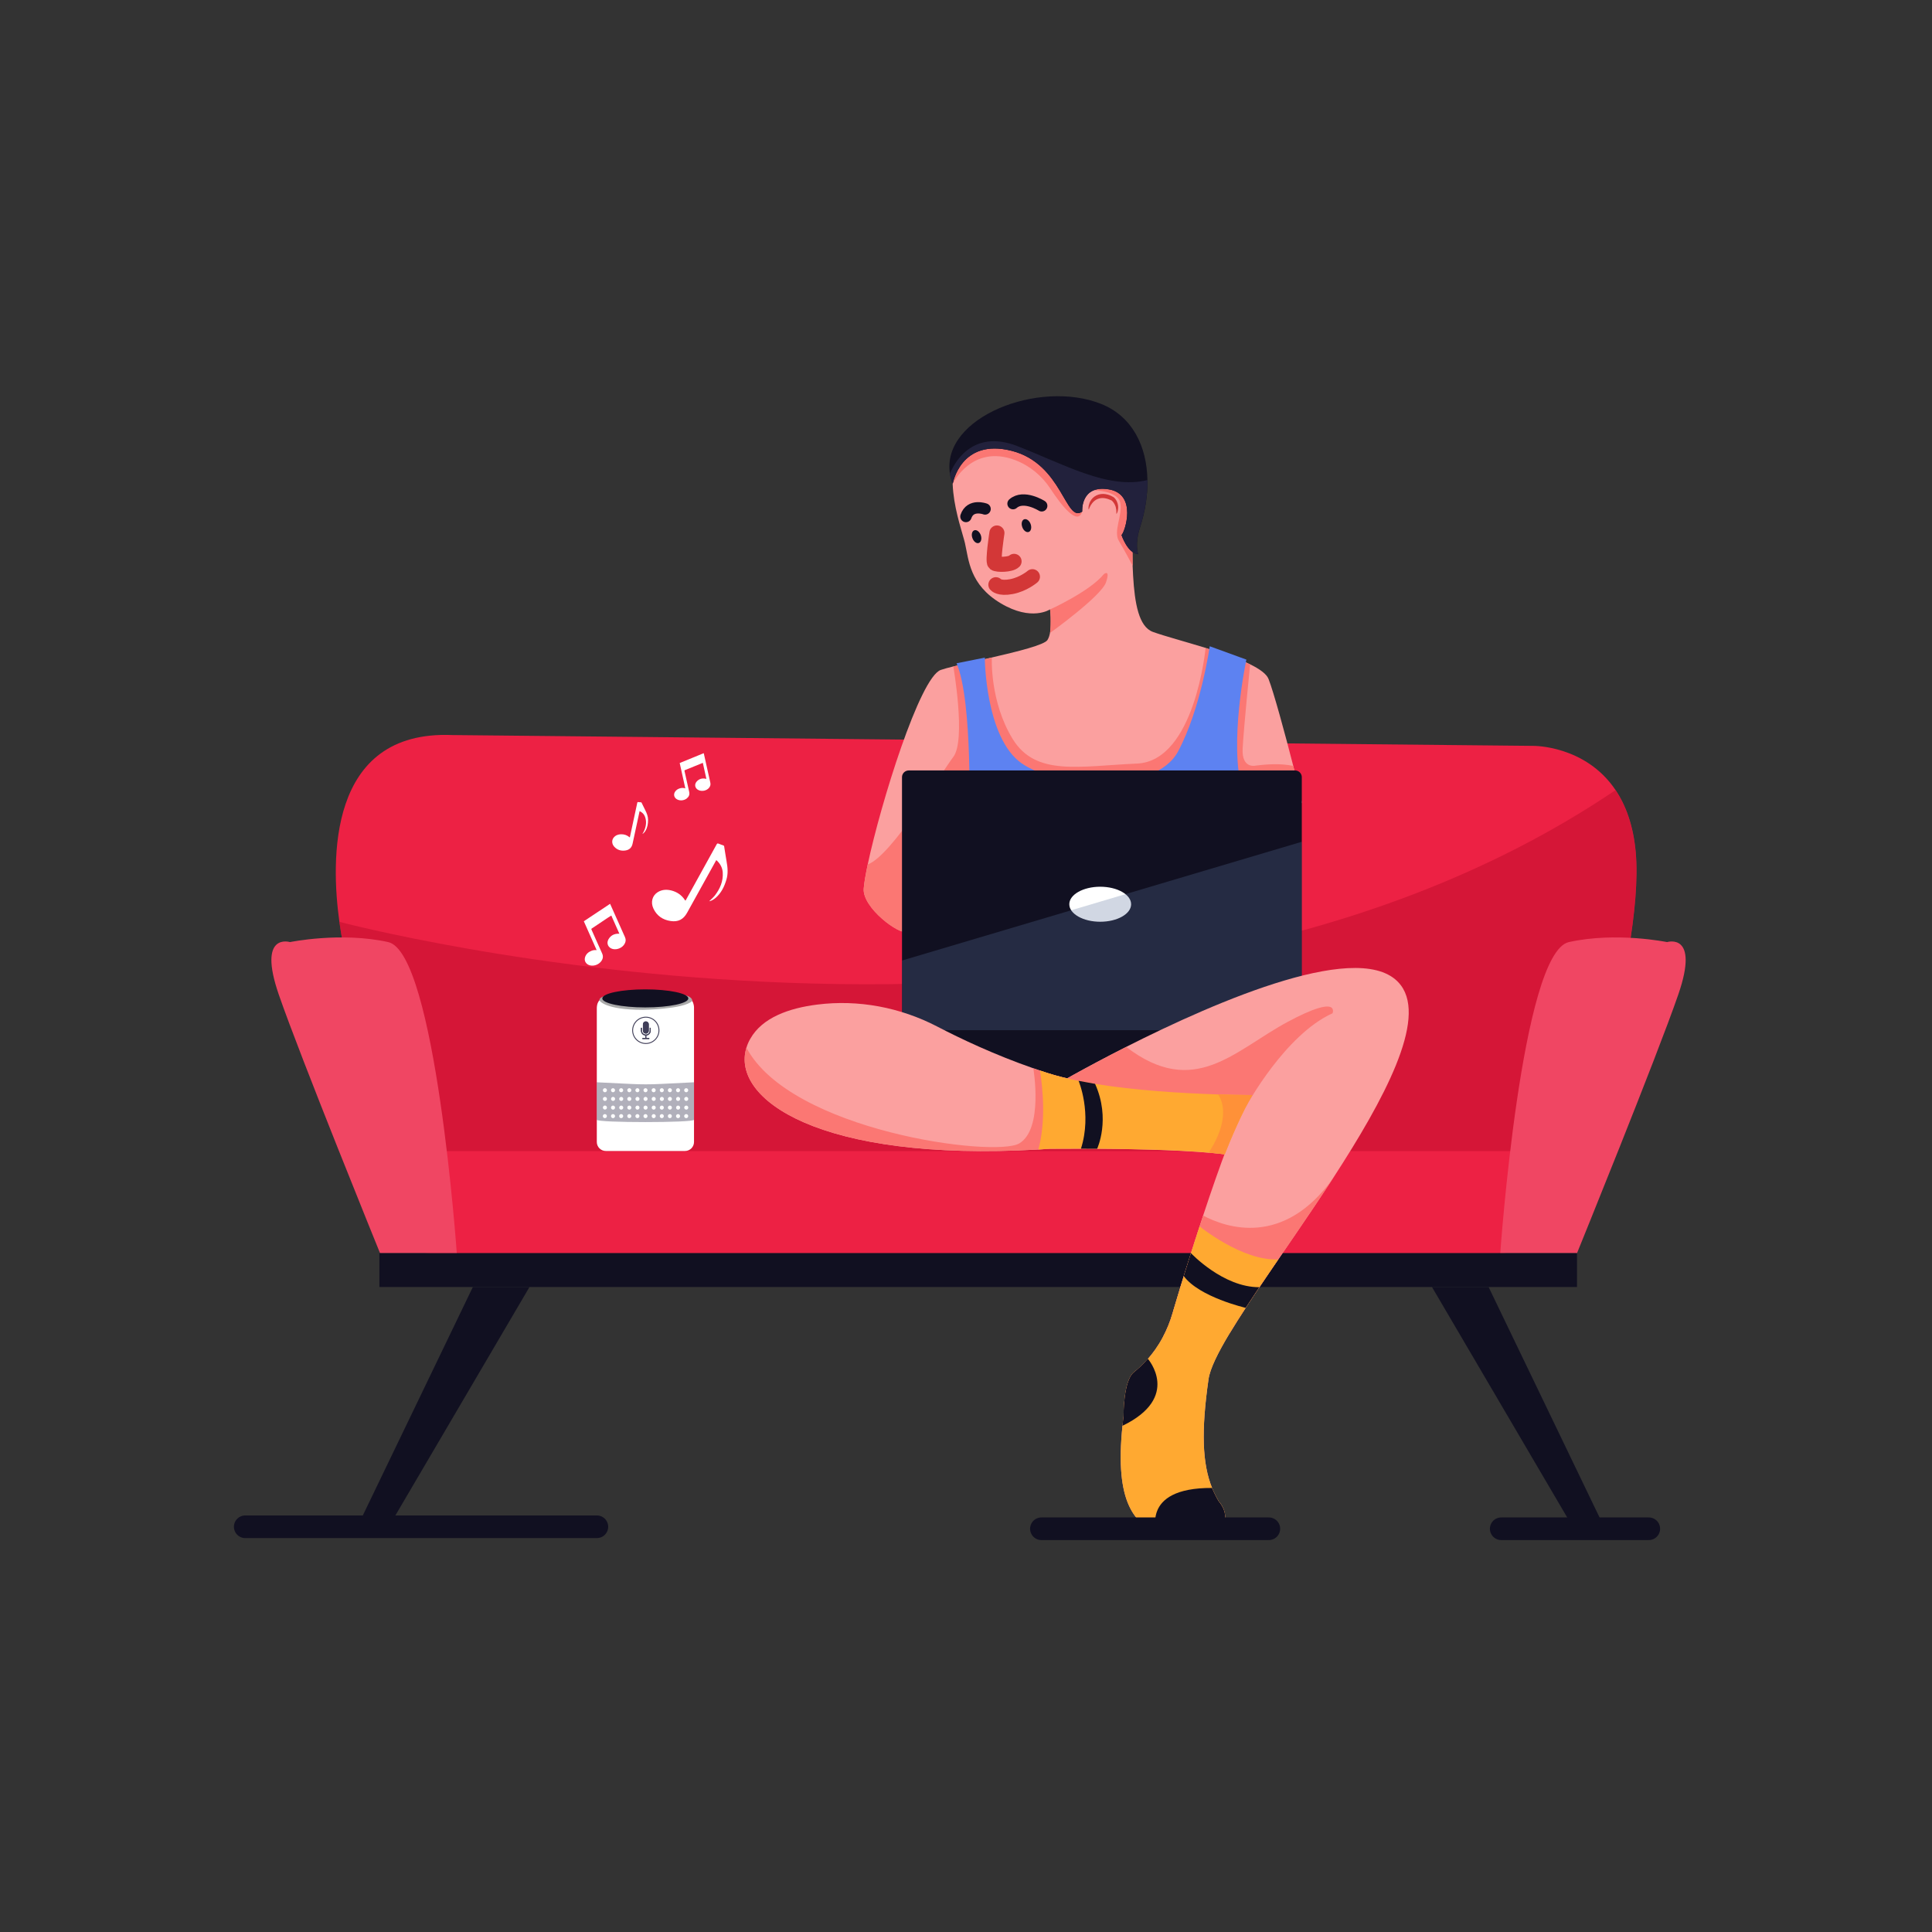 <svg width="32" height="32" viewBox="0 0 32 32" fill="none" xmlns="http://www.w3.org/2000/svg">
<rect x="0" y="0" width="32" height="32" fill="#333333" stroke="none"/>
<path d="M25.894 19.814H6.363L5.708 15.745C5.708 15.745 5.661 15.556 5.621 15.266H5.621C5.483 14.272 5.412 12.086 7.494 12.175L25.397 12.354C25.397 12.354 26.259 12.342 26.759 13.086C26.926 13.335 27.053 13.669 27.093 14.117C27.251 15.903 25.894 19.814 25.894 19.814Z" fill="#ED2144"/>
<path opacity="0.63" d="M25.893 19.816H6.362L5.707 15.747C5.707 15.747 5.661 15.558 5.62 15.268C5.62 15.268 18.467 18.69 26.758 13.087C26.925 13.337 27.052 13.671 27.092 14.119C27.25 15.905 25.893 19.816 25.893 19.816Z" fill="#C81030"/>
<path d="M21.562 13.289C21.588 13.475 15.154 15.374 15.027 15.433C14.899 15.493 14.281 15.033 14.306 14.717C14.313 14.623 14.337 14.485 14.373 14.314C14.586 13.308 15.237 11.214 15.583 11.096C15.633 11.079 15.704 11.059 15.79 11.038L15.791 11.038C15.959 10.996 16.184 10.946 16.41 10.894L16.428 10.89C16.862 10.79 17.297 10.681 17.349 10.601C17.442 10.457 17.392 10.093 17.392 10.093C17.392 10.093 17.089 10.3 16.573 9.991C16.057 9.682 16.046 9.272 15.982 8.993C15.917 8.714 15.49 7.618 16.111 7.253C16.111 7.253 16.798 6.948 17.425 7.448C18.053 7.948 18.553 7.49 18.689 8.203C18.824 8.915 18.629 10.296 19.095 10.466C19.288 10.536 19.627 10.626 19.968 10.731L19.969 10.732C20.238 10.814 20.507 10.905 20.706 11.003C20.864 11.081 20.978 11.162 21.011 11.246C21.093 11.452 21.285 12.155 21.42 12.684C21.496 12.98 21.553 13.222 21.562 13.289Z" fill="#FBA09F"/>
<path d="M24.81 20.758H7.177C6.566 20.758 6.07 20.262 6.07 19.65V19.066H25.917V19.65C25.917 20.262 25.422 20.758 24.81 20.758Z" fill="#ED2144"/>
<path d="M18.117 8.121C18.117 8.121 18.514 8.124 18.555 8.328C18.597 8.531 18.435 8.799 18.533 8.961C18.631 9.123 18.761 9.372 18.761 9.372V8.855C18.761 8.855 18.74 8.132 18.62 8.022C18.499 7.913 18.117 8.121 18.117 8.121Z" fill="#FB7773"/>
<path d="M15.779 8.016C15.779 8.016 16.09 7.348 16.812 7.62C17.053 7.711 17.257 7.879 17.398 8.094C17.565 8.349 17.847 8.723 17.924 8.474C17.924 8.474 17.086 7.029 16.662 7.164C16.238 7.298 15.717 7.559 15.779 8.016Z" fill="#FB7773"/>
<path d="M15.541 16.491C15.541 16.491 15.032 16.593 15.439 17.328C15.846 18.062 17.93 18.82 18.736 18.605C19.542 18.39 20.842 17.147 20.333 16.751C19.825 16.356 15.541 16.491 15.541 16.491Z" fill="#111021"/>
<path d="M18.884 8.73C18.79 9.021 18.852 9.179 18.852 9.179C18.677 9.168 18.576 8.862 18.576 8.862C18.632 8.811 18.841 8.184 18.366 8.105C17.892 8.026 17.925 8.472 17.925 8.472C17.647 8.676 17.604 7.681 16.756 7.467C15.908 7.252 15.78 8.015 15.78 8.015C15.758 7.957 15.743 7.901 15.734 7.845C15.587 6.912 17.212 6.277 18.243 6.692C18.756 6.899 18.995 7.39 19.005 7.951C19.01 8.203 18.968 8.469 18.884 8.73Z" fill="#111021"/>
<path d="M21.562 13.291C21.588 13.478 15.154 15.377 15.027 15.436C14.899 15.495 14.281 15.036 14.306 14.719C14.313 14.626 14.337 14.487 14.373 14.317C14.762 14.181 15.577 12.817 15.79 12.537C16.003 12.257 15.79 11.04 15.79 11.04L15.791 11.04L16.41 10.897L16.428 10.892C16.428 10.892 16.391 11.618 16.773 12.24C17.155 12.862 17.875 12.689 18.833 12.647C19.791 12.605 19.968 10.734 19.968 10.734L19.969 10.734L20.706 11.006C20.706 11.006 20.599 12.062 20.582 12.401C20.565 12.74 20.799 12.681 20.799 12.681C20.996 12.656 21.217 12.643 21.42 12.686C21.496 12.983 21.553 13.224 21.562 13.291Z" fill="#FB7773"/>
<path d="M17.393 10.094C17.393 10.094 18.049 9.797 18.283 9.51C18.283 9.51 18.395 9.416 18.319 9.645C18.242 9.874 17.393 10.483 17.393 10.483C17.393 10.483 17.412 10.262 17.393 10.094Z" fill="#FB7773"/>
<path d="M16.313 10.892C16.308 10.893 16.321 12.22 16.919 12.641C17.517 13.062 19.133 13.155 19.512 12.447C19.891 11.74 20.037 10.704 20.037 10.704L20.644 10.925C20.644 10.925 20.345 12.321 20.581 13.104C20.817 13.887 16.052 13.592 16.052 13.592C16.052 13.592 16.116 11.62 15.844 10.986L16.313 10.892Z" fill="#5D82F1"/>
<path d="M21.562 12.872V16.953C21.562 17.014 21.512 17.064 21.451 17.064H15.051C14.99 17.064 14.94 17.014 14.94 16.953V12.872C14.94 12.811 14.99 12.761 15.051 12.761H21.451C21.512 12.761 21.562 12.811 21.562 12.872Z" fill="#111021"/>
<path d="M18.223 15.267C18.506 15.267 18.735 15.137 18.735 14.977C18.735 14.817 18.506 14.687 18.223 14.687C17.941 14.687 17.711 14.817 17.711 14.977C17.711 15.137 17.941 15.267 18.223 15.267Z" fill="white"/>
<g opacity="0.28">
<path d="M21.563 13.942V16.952C21.563 17.013 21.513 17.063 21.452 17.063H15.052C14.991 17.063 14.941 17.013 14.941 16.952V15.909L21.563 13.942Z" fill="#587199"/>
</g>
<path d="M7.566 20.757C7.566 20.757 7.215 15.778 6.43 15.604C5.645 15.43 4.803 15.604 4.803 15.604C4.803 15.604 4.26 15.435 4.616 16.469C4.972 17.503 6.295 20.757 6.295 20.757L7.566 20.757Z" fill="#F04663"/>
<path d="M24.849 20.757C24.849 20.757 25.199 15.778 25.985 15.604C26.77 15.43 27.612 15.604 27.612 15.604C27.612 15.604 28.155 15.435 27.799 16.469C27.443 17.503 26.12 20.757 26.12 20.757L24.849 20.757Z" fill="#F04663"/>
<path d="M26.12 20.756H6.284V21.317H26.12V20.756Z" fill="#111021"/>
<path d="M7.832 21.317L5.921 25.284H6.441L8.77 21.317H7.832Z" fill="#111021"/>
<path d="M24.656 21.317L26.566 25.284H26.046L23.718 21.317H24.656Z" fill="#111021"/>
<path d="M20.742 18.139C20.563 18.447 20.39 18.859 20.286 19.12C20.271 19.118 20.256 19.116 20.24 19.114C20.234 19.113 20.228 19.113 20.222 19.112C20.203 19.11 20.185 19.108 20.166 19.106C20.14 19.103 20.113 19.1 20.086 19.098C20.083 19.098 20.08 19.097 20.076 19.097C19.481 19.042 18.579 19.028 17.987 19.026C17.634 19.025 17.392 19.028 17.392 19.028C17.327 19.032 17.263 19.036 17.2 19.04C13.559 19.248 12.104 18.2 12.363 17.354C12.378 17.303 12.399 17.254 12.427 17.206C12.626 16.852 13.073 16.697 13.536 16.639C14.218 16.553 14.911 16.685 15.522 17.002C15.914 17.206 16.477 17.472 17.115 17.694C17.152 17.707 17.189 17.72 17.226 17.732C17.263 17.745 17.301 17.757 17.338 17.769C17.496 17.82 17.672 17.864 17.859 17.902C18.58 18.048 19.476 18.106 20.173 18.128C20.177 18.128 20.181 18.128 20.184 18.128C20.2 18.128 20.216 18.129 20.231 18.129H20.232C20.245 18.13 20.259 18.13 20.271 18.13C20.29 18.131 20.309 18.131 20.327 18.132C20.34 18.132 20.352 18.132 20.364 18.133C20.394 18.133 20.424 18.134 20.453 18.135C20.461 18.135 20.469 18.135 20.477 18.135C20.504 18.136 20.53 18.136 20.556 18.137C20.578 18.137 20.6 18.137 20.621 18.137C20.633 18.138 20.644 18.138 20.655 18.138C20.67 18.138 20.685 18.138 20.699 18.138C20.705 18.138 20.712 18.138 20.718 18.139C20.726 18.139 20.734 18.139 20.742 18.139Z" fill="#FBA09F"/>
<path d="M17.987 19.026C17.634 19.024 17.392 19.027 17.392 19.027C17.327 19.032 17.263 19.036 17.2 19.039C13.559 19.248 12.104 18.199 12.363 17.353C13.095 18.735 16.474 19.176 16.881 18.939C17.288 18.701 17.115 17.694 17.115 17.694C17.152 17.706 17.189 17.719 17.226 17.732C17.263 17.744 17.301 17.756 17.338 17.769C17.496 17.82 17.672 17.863 17.859 17.901C17.944 18.025 18.015 18.17 18.065 18.312C18.152 18.563 18.121 18.799 17.987 19.026Z" fill="#FB7773"/>
<path d="M22.083 19.509C22.083 19.509 22.083 19.509 22.083 19.509C22.064 19.538 22.044 19.568 22.025 19.597C21.988 19.654 21.951 19.711 21.913 19.767C21.875 19.825 21.837 19.882 21.799 19.939C21.78 19.968 21.761 19.996 21.741 20.025C21.55 20.309 21.357 20.59 21.173 20.858C21.154 20.887 21.134 20.915 21.115 20.943C21.099 20.967 21.082 20.992 21.065 21.016C21.035 21.061 21.004 21.106 20.974 21.15C20.95 21.186 20.926 21.221 20.903 21.255C20.888 21.277 20.873 21.299 20.859 21.32C20.843 21.344 20.827 21.368 20.811 21.391C20.749 21.484 20.689 21.574 20.632 21.662C20.536 21.809 20.447 21.949 20.369 22.079C20.172 22.406 20.042 22.67 20.017 22.843C19.894 23.703 19.913 24.239 20.075 24.643C20.107 24.722 20.144 24.796 20.186 24.866C20.186 24.866 20.362 25.052 20.26 25.245C20.163 25.427 19.503 25.57 19.167 25.412C19.15 25.404 19.134 25.396 19.118 25.386C18.802 25.188 18.429 24.894 18.61 23.459C18.61 23.459 18.604 22.871 18.779 22.73C18.905 22.629 19.101 22.446 19.259 22.15C19.322 22.032 19.38 21.896 19.424 21.741C19.426 21.735 19.427 21.73 19.429 21.724C19.43 21.722 19.43 21.719 19.431 21.716C19.451 21.65 19.477 21.56 19.51 21.453C19.513 21.441 19.517 21.429 19.521 21.417C19.527 21.395 19.534 21.373 19.541 21.35C19.545 21.337 19.549 21.323 19.553 21.309C19.57 21.254 19.588 21.196 19.607 21.136V21.135C19.61 21.124 19.614 21.113 19.617 21.102C19.62 21.094 19.622 21.085 19.625 21.077C19.631 21.058 19.637 21.038 19.643 21.018C19.646 21.009 19.649 21 19.652 20.991C19.655 20.981 19.658 20.972 19.661 20.962C19.67 20.934 19.679 20.906 19.688 20.877C19.7 20.837 19.713 20.797 19.726 20.756C19.732 20.737 19.738 20.718 19.744 20.698C19.751 20.678 19.757 20.658 19.764 20.638C19.768 20.625 19.772 20.612 19.776 20.599C19.784 20.574 19.792 20.549 19.8 20.523C19.805 20.51 19.809 20.496 19.814 20.483C19.819 20.464 19.825 20.446 19.831 20.427C19.836 20.414 19.84 20.401 19.844 20.388C19.848 20.377 19.851 20.367 19.855 20.356C19.859 20.341 19.864 20.326 19.869 20.312C19.888 20.252 19.908 20.192 19.928 20.132C20.198 19.315 20.5 18.479 20.648 18.311C20.648 18.311 17.895 18.265 17.44 17.994C17.44 17.994 17.942 17.7 18.654 17.339C20.161 16.576 22.605 15.515 23.204 16.321C23.631 16.895 22.933 18.199 22.083 19.509Z" fill="#FBA09F"/>
<path d="M22.071 16.783C21.283 17.139 20.648 18.312 20.648 18.312C20.648 18.312 17.895 18.267 17.44 17.995C17.44 17.995 17.942 17.701 18.654 17.341C19.781 18.203 20.444 17.402 21.325 16.927C22.207 16.453 22.071 16.783 22.071 16.783Z" fill="#FB7773"/>
<path d="M20.741 18.138V18.138C20.562 18.447 20.388 18.858 20.285 19.119C20.205 19.108 20.116 19.099 20.019 19.091C19.485 19.045 18.734 19.03 18.171 19.026C18.076 19.026 17.985 19.025 17.903 19.025C17.596 19.025 17.391 19.027 17.391 19.027C17.326 19.031 17.262 19.035 17.199 19.039C17.325 18.571 17.273 18.034 17.225 17.731C17.262 17.744 17.3 17.756 17.337 17.768C17.497 17.82 17.674 17.864 17.864 17.902C17.953 17.92 18.044 17.936 18.137 17.952C18.801 18.061 19.562 18.107 20.172 18.127C20.383 18.133 20.576 18.136 20.741 18.138Z" fill="#FFA931"/>
<path d="M17.865 17.902C17.865 17.902 18.091 18.436 17.904 19.026L18.172 19.027C18.172 19.027 18.401 18.537 18.138 17.952L17.865 17.902Z" fill="#111021"/>
<path d="M20.742 18.138C20.563 18.446 20.389 18.858 20.286 19.119C20.271 19.117 20.256 19.115 20.24 19.113C20.234 19.112 20.228 19.112 20.222 19.111C20.203 19.109 20.184 19.107 20.165 19.105C20.14 19.102 20.113 19.099 20.086 19.097C20.083 19.096 20.079 19.096 20.076 19.096C20.058 19.094 20.039 19.092 20.02 19.091C20.445 18.435 20.173 18.127 20.173 18.127C20.177 18.127 20.18 18.127 20.184 18.127C20.2 18.127 20.215 18.128 20.231 18.128H20.232C20.245 18.129 20.258 18.129 20.271 18.129C20.29 18.13 20.309 18.13 20.327 18.131C20.34 18.131 20.352 18.131 20.364 18.132C20.394 18.132 20.423 18.133 20.452 18.134C20.461 18.134 20.469 18.134 20.477 18.134C20.504 18.135 20.53 18.135 20.556 18.135C20.578 18.136 20.6 18.136 20.621 18.136C20.633 18.137 20.644 18.137 20.655 18.137C20.67 18.137 20.684 18.137 20.699 18.137C20.705 18.137 20.712 18.137 20.718 18.137C20.726 18.137 20.734 18.138 20.742 18.138" fill="#FF9138"/>
<path d="M22.083 19.511C22.064 19.54 22.044 19.57 22.025 19.599C21.988 19.656 21.951 19.713 21.913 19.769C21.875 19.827 21.837 19.884 21.799 19.941C21.78 19.97 21.761 19.998 21.741 20.027C21.55 20.311 21.357 20.592 21.173 20.861C21.154 20.889 21.134 20.917 21.115 20.945C21.098 20.97 21.082 20.994 21.065 21.018C21.034 21.063 21.004 21.108 20.974 21.153C20.95 21.188 20.926 21.223 20.903 21.258C20.888 21.279 20.873 21.301 20.859 21.323C20.843 21.346 20.827 21.37 20.811 21.393C20.749 21.486 20.689 21.576 20.632 21.664C20.536 21.811 20.447 21.951 20.369 22.081C19.93 22.212 19.513 22.258 19.259 22.152C19.322 22.034 19.379 21.899 19.424 21.743C19.426 21.738 19.427 21.732 19.429 21.727C19.43 21.724 19.43 21.721 19.431 21.718C19.451 21.652 19.477 21.562 19.51 21.455C19.513 21.443 19.517 21.431 19.52 21.419C19.527 21.397 19.534 21.375 19.541 21.352C19.545 21.339 19.549 21.325 19.553 21.311C19.57 21.257 19.588 21.198 19.607 21.138V21.137C19.61 21.127 19.614 21.115 19.617 21.104C19.62 21.096 19.622 21.087 19.625 21.079C19.631 21.06 19.637 21.04 19.643 21.02C19.646 21.011 19.649 21.002 19.652 20.993C19.655 20.983 19.658 20.974 19.661 20.965C19.67 20.936 19.679 20.908 19.688 20.879C19.7 20.839 19.713 20.799 19.726 20.759C19.732 20.739 19.738 20.72 19.744 20.701C19.751 20.68 19.757 20.66 19.764 20.64C19.768 20.627 19.772 20.614 19.776 20.601C19.784 20.576 19.792 20.551 19.8 20.526C19.805 20.512 19.809 20.498 19.813 20.485C19.819 20.466 19.825 20.448 19.831 20.43C19.835 20.416 19.84 20.403 19.844 20.39C19.848 20.379 19.851 20.369 19.855 20.358C19.859 20.343 19.864 20.329 19.869 20.314C19.888 20.254 19.908 20.194 19.928 20.134C20.308 20.335 21.259 20.665 22.083 19.511Z" fill="#FB7773"/>
<path d="M21.173 20.859C21.154 20.888 21.134 20.916 21.115 20.944C21.099 20.968 21.082 20.992 21.066 21.017C21.035 21.062 21.004 21.107 20.974 21.151C20.95 21.186 20.926 21.221 20.903 21.256C20.888 21.278 20.873 21.3 20.859 21.321C20.843 21.345 20.827 21.369 20.811 21.392C20.749 21.485 20.689 21.575 20.632 21.663C20.536 21.81 20.447 21.95 20.369 22.08C20.172 22.406 20.042 22.671 20.017 22.844C19.894 23.704 19.913 24.24 20.075 24.644C20.107 24.723 20.144 24.797 20.187 24.867C20.187 24.867 20.362 25.053 20.26 25.245C20.163 25.428 19.503 25.57 19.167 25.413C19.15 25.405 19.134 25.396 19.118 25.387C18.814 25.196 18.457 24.917 18.592 23.616C18.597 23.566 18.603 23.513 18.61 23.46C18.61 23.46 18.604 22.872 18.779 22.73C18.844 22.679 18.926 22.606 19.013 22.507C19.096 22.413 19.182 22.295 19.259 22.15C19.322 22.033 19.38 21.897 19.424 21.742C19.426 21.736 19.427 21.731 19.429 21.725C19.43 21.723 19.43 21.72 19.431 21.717C19.451 21.651 19.477 21.561 19.51 21.453C19.513 21.442 19.517 21.43 19.521 21.418C19.527 21.396 19.534 21.373 19.541 21.351C19.545 21.337 19.549 21.324 19.553 21.31C19.57 21.255 19.588 21.197 19.607 21.136V21.136C19.61 21.125 19.614 21.114 19.617 21.102C19.62 21.094 19.622 21.086 19.625 21.078C19.631 21.059 19.637 21.039 19.643 21.019C19.646 21.01 19.649 21.001 19.652 20.991C19.655 20.982 19.658 20.973 19.661 20.963C19.67 20.935 19.679 20.906 19.688 20.877C19.7 20.838 19.713 20.798 19.726 20.757C19.732 20.738 19.738 20.719 19.744 20.699C19.751 20.679 19.757 20.659 19.764 20.638C19.768 20.625 19.772 20.613 19.776 20.599C19.784 20.575 19.792 20.549 19.8 20.524C19.805 20.511 19.809 20.497 19.814 20.483C19.819 20.465 19.825 20.447 19.831 20.428C19.836 20.415 19.84 20.402 19.844 20.389C19.848 20.378 19.851 20.367 19.855 20.357C19.859 20.342 19.864 20.327 19.869 20.312C19.869 20.312 20.58 20.892 21.173 20.859Z" fill="#FFA931"/>
<path d="M20.859 21.32C20.843 21.344 20.827 21.368 20.811 21.391C20.749 21.484 20.689 21.574 20.632 21.662C20.632 21.662 19.864 21.485 19.607 21.136V21.135C19.61 21.124 19.614 21.113 19.617 21.102C19.62 21.094 19.622 21.085 19.625 21.077C19.631 21.058 19.637 21.038 19.643 21.018C19.646 21.009 19.649 21 19.652 20.991C19.655 20.981 19.658 20.972 19.661 20.962C19.67 20.934 19.679 20.906 19.688 20.877C19.7 20.837 19.713 20.797 19.726 20.756C19.726 20.756 20.259 21.324 20.859 21.32Z" fill="#111021"/>
<path d="M20.26 25.246C20.163 25.429 19.503 25.571 19.167 25.414C19.167 25.414 18.86 24.639 20.075 24.645C20.107 24.723 20.144 24.797 20.186 24.867C20.186 24.867 20.362 25.054 20.26 25.246Z" fill="#111021"/>
<path d="M18.591 23.616C18.596 23.565 18.602 23.513 18.609 23.459C18.609 23.459 18.604 22.871 18.779 22.73C18.843 22.678 18.926 22.605 19.012 22.506C19.012 22.506 19.571 23.142 18.591 23.616Z" fill="#111021"/>
<path d="M18.883 8.73C18.789 9.021 18.852 9.179 18.852 9.179C18.677 9.168 18.576 8.863 18.576 8.863C18.632 8.812 18.841 8.185 18.366 8.106C17.892 8.026 17.925 8.473 17.925 8.473C17.647 8.676 17.603 7.682 16.756 7.467C15.908 7.252 15.78 8.015 15.78 8.015C15.758 7.958 15.743 7.901 15.734 7.846C15.788 7.71 16.08 7.09 16.849 7.388C17.611 7.683 18.358 8.115 19.005 7.951C19.009 8.203 18.968 8.469 18.883 8.73Z" fill="#22213C"/>
<path d="M11.495 16.683V18.915C11.495 18.997 11.428 19.064 11.346 19.064H10.034C9.952 19.064 9.885 18.997 9.885 18.915V16.705C9.885 16.633 9.906 16.592 9.928 16.569C9.952 16.545 9.976 16.541 9.976 16.541C9.976 16.541 9.976 16.541 9.976 16.541C9.996 16.54 11.31 16.531 11.402 16.541C11.402 16.541 11.402 16.541 11.402 16.541C11.431 16.544 11.451 16.56 11.465 16.58C11.494 16.622 11.495 16.683 11.495 16.683Z" fill="white"/>
<path d="M10.762 17.023V17.024C10.762 17.039 10.762 17.055 10.762 17.071C10.762 17.074 10.761 17.078 10.761 17.082C10.758 17.1 10.749 17.114 10.734 17.125C10.72 17.134 10.704 17.138 10.687 17.135C10.674 17.133 10.662 17.127 10.652 17.118C10.639 17.105 10.632 17.089 10.632 17.07C10.633 17.055 10.632 17.04 10.632 17.024V17.023H10.616V17.024C10.616 17.04 10.616 17.056 10.616 17.072C10.617 17.09 10.622 17.105 10.632 17.119C10.643 17.134 10.658 17.144 10.675 17.149C10.68 17.15 10.684 17.151 10.689 17.152V17.192H10.64V17.209H10.754V17.192H10.705V17.152C10.705 17.152 10.705 17.152 10.705 17.152C10.706 17.151 10.707 17.151 10.707 17.151C10.725 17.149 10.74 17.142 10.752 17.13C10.769 17.114 10.778 17.094 10.778 17.07V17.023H10.762V17.023ZM10.745 16.967C10.745 16.964 10.745 16.961 10.745 16.958C10.74 16.928 10.707 16.91 10.679 16.921C10.661 16.929 10.649 16.946 10.649 16.966C10.649 16.984 10.649 17.001 10.649 17.019V17.071C10.649 17.075 10.649 17.079 10.65 17.083C10.655 17.102 10.671 17.117 10.691 17.119C10.7 17.12 10.708 17.119 10.716 17.116C10.735 17.107 10.745 17.092 10.745 17.071C10.746 17.036 10.745 17.002 10.745 16.967Z" fill="#403E58"/>
<path d="M10.649 17.019C10.649 17.001 10.649 16.984 10.649 16.966C10.649 16.946 10.661 16.929 10.68 16.921C10.708 16.91 10.74 16.928 10.745 16.958C10.746 16.961 10.746 16.964 10.746 16.967C10.746 17.002 10.746 17.036 10.746 17.071C10.746 17.092 10.736 17.107 10.717 17.116C10.709 17.119 10.7 17.12 10.691 17.119C10.672 17.117 10.655 17.102 10.65 17.083C10.649 17.079 10.649 17.075 10.649 17.071C10.649 17.053 10.649 17.036 10.649 17.019Z" fill="#403E58"/>
<path d="M10.64 17.209C10.64 17.203 10.64 17.198 10.64 17.193C10.657 17.193 10.673 17.193 10.689 17.193C10.689 17.179 10.689 17.166 10.689 17.152C10.684 17.151 10.68 17.151 10.675 17.149C10.658 17.144 10.643 17.134 10.632 17.12C10.622 17.106 10.617 17.09 10.616 17.073C10.616 17.056 10.616 17.04 10.616 17.024C10.616 17.024 10.616 17.024 10.616 17.023C10.622 17.023 10.627 17.023 10.632 17.023C10.632 17.024 10.632 17.024 10.632 17.025C10.632 17.04 10.633 17.055 10.632 17.07C10.632 17.089 10.639 17.105 10.652 17.118C10.662 17.128 10.674 17.134 10.687 17.136C10.704 17.138 10.72 17.134 10.734 17.125C10.749 17.114 10.758 17.1 10.761 17.082C10.761 17.078 10.762 17.075 10.762 17.071C10.762 17.055 10.762 17.04 10.762 17.024C10.762 17.024 10.762 17.024 10.762 17.023C10.767 17.023 10.772 17.023 10.778 17.023C10.778 17.024 10.778 17.024 10.778 17.025C10.778 17.04 10.778 17.055 10.778 17.07C10.778 17.094 10.769 17.114 10.752 17.131C10.739 17.142 10.725 17.149 10.707 17.152C10.707 17.152 10.706 17.152 10.705 17.152C10.705 17.152 10.705 17.152 10.705 17.152C10.705 17.166 10.705 17.179 10.705 17.193C10.721 17.193 10.737 17.193 10.754 17.193C10.754 17.198 10.754 17.203 10.754 17.209C10.716 17.209 10.678 17.209 10.64 17.209Z" fill="#403E58"/>
<path d="M9.997 16.504C9.997 16.504 9.919 16.527 9.929 16.571C9.929 16.571 10.009 16.726 10.646 16.726C10.646 16.726 11.324 16.717 11.465 16.58C11.465 16.58 11.479 16.52 11.361 16.487C11.244 16.455 9.997 16.504 9.997 16.504Z" fill="#AAAAAA"/>
<path d="M10.688 16.686C11.082 16.686 11.401 16.619 11.401 16.537C11.401 16.454 11.082 16.387 10.688 16.387C10.295 16.387 9.976 16.454 9.976 16.537C9.976 16.619 10.295 16.686 10.688 16.686Z" fill="#111021"/>
<path d="M10.697 16.84C10.572 16.84 10.471 16.941 10.471 17.066C10.471 17.19 10.572 17.291 10.697 17.291C10.821 17.291 10.922 17.19 10.922 17.066C10.922 16.941 10.821 16.84 10.697 16.84ZM10.697 17.276C10.581 17.276 10.486 17.182 10.486 17.066C10.486 16.95 10.581 16.855 10.697 16.855C10.813 16.855 10.907 16.95 10.907 17.066C10.907 17.182 10.813 17.276 10.697 17.276Z" fill="#403E58"/>
<path opacity="0.41" d="M11.495 17.926V18.547C11.495 18.598 9.885 18.598 9.885 18.547V17.926L10.46 17.954C10.618 17.962 10.776 17.962 10.933 17.954L11.495 17.926Z" fill="#403E58"/>
<path d="M10.053 18.058C10.053 18.076 10.038 18.091 10.019 18.091C10.001 18.091 9.986 18.076 9.986 18.058C9.986 18.039 10.001 18.024 10.019 18.024C10.038 18.024 10.053 18.039 10.053 18.058Z" fill="white"/>
<path d="M10.187 18.058C10.187 18.076 10.171 18.091 10.153 18.091C10.135 18.091 10.12 18.076 10.12 18.058C10.12 18.039 10.135 18.024 10.153 18.024C10.171 18.024 10.187 18.039 10.187 18.058Z" fill="white"/>
<path d="M10.322 18.058C10.322 18.076 10.307 18.091 10.288 18.091C10.27 18.091 10.255 18.076 10.255 18.058C10.255 18.039 10.27 18.024 10.288 18.024C10.307 18.024 10.322 18.039 10.322 18.058Z" fill="white"/>
<path d="M10.457 18.058C10.457 18.076 10.442 18.091 10.423 18.091C10.405 18.091 10.39 18.076 10.39 18.058C10.39 18.039 10.405 18.024 10.423 18.024C10.442 18.024 10.457 18.039 10.457 18.058Z" fill="white"/>
<path d="M10.591 18.058C10.591 18.076 10.576 18.091 10.558 18.091C10.539 18.091 10.524 18.076 10.524 18.058C10.524 18.039 10.539 18.024 10.558 18.024C10.576 18.024 10.591 18.039 10.591 18.058Z" fill="white"/>
<path d="M10.725 18.058C10.725 18.076 10.71 18.091 10.692 18.091C10.673 18.091 10.658 18.076 10.658 18.058C10.658 18.039 10.673 18.024 10.692 18.024C10.71 18.024 10.725 18.039 10.725 18.058Z" fill="white"/>
<path d="M10.86 18.058C10.86 18.076 10.845 18.091 10.827 18.091C10.808 18.091 10.793 18.076 10.793 18.058C10.793 18.039 10.808 18.024 10.827 18.024C10.845 18.024 10.86 18.039 10.86 18.058Z" fill="white"/>
<path d="M10.995 18.058C10.995 18.076 10.98 18.091 10.962 18.091C10.943 18.091 10.928 18.076 10.928 18.058C10.928 18.039 10.943 18.024 10.962 18.024C10.98 18.024 10.995 18.039 10.995 18.058Z" fill="white"/>
<path d="M11.129 18.058C11.129 18.076 11.114 18.091 11.095 18.091C11.077 18.091 11.062 18.076 11.062 18.058C11.062 18.039 11.077 18.024 11.095 18.024C11.114 18.024 11.129 18.039 11.129 18.058Z" fill="white"/>
<path d="M11.264 18.058C11.264 18.076 11.249 18.091 11.231 18.091C11.212 18.091 11.197 18.076 11.197 18.058C11.197 18.039 11.212 18.024 11.231 18.024C11.249 18.024 11.264 18.039 11.264 18.058Z" fill="white"/>
<path d="M11.399 18.058C11.399 18.076 11.384 18.091 11.366 18.091C11.347 18.091 11.332 18.076 11.332 18.058C11.332 18.039 11.347 18.024 11.366 18.024C11.384 18.024 11.399 18.039 11.399 18.058Z" fill="white"/>
<path d="M10.053 18.202C10.053 18.22 10.038 18.235 10.02 18.235C10.001 18.235 9.986 18.22 9.986 18.202C9.986 18.183 10.001 18.169 10.02 18.169C10.038 18.169 10.053 18.183 10.053 18.202Z" fill="white"/>
<path d="M10.188 18.202C10.188 18.22 10.172 18.235 10.154 18.235C10.136 18.235 10.121 18.22 10.121 18.202C10.121 18.183 10.136 18.168 10.154 18.168C10.172 18.168 10.188 18.183 10.188 18.202Z" fill="white"/>
<path d="M10.323 18.202C10.323 18.22 10.308 18.235 10.29 18.235C10.271 18.235 10.256 18.22 10.256 18.202C10.256 18.183 10.271 18.168 10.29 18.168C10.308 18.168 10.323 18.183 10.323 18.202Z" fill="white"/>
<path d="M10.424 18.235C10.442 18.235 10.457 18.22 10.457 18.202C10.457 18.183 10.442 18.168 10.424 18.168C10.405 18.168 10.39 18.183 10.39 18.202C10.39 18.22 10.405 18.235 10.424 18.235Z" fill="white"/>
<path d="M10.592 18.202C10.592 18.22 10.577 18.235 10.558 18.235C10.54 18.235 10.525 18.22 10.525 18.202C10.525 18.183 10.54 18.168 10.558 18.168C10.577 18.168 10.592 18.183 10.592 18.202Z" fill="white"/>
<path d="M10.692 18.235C10.711 18.235 10.726 18.22 10.726 18.202C10.726 18.183 10.711 18.168 10.692 18.168C10.674 18.168 10.659 18.183 10.659 18.202C10.659 18.22 10.674 18.235 10.692 18.235Z" fill="white"/>
<path d="M10.861 18.202C10.861 18.22 10.846 18.235 10.828 18.235C10.809 18.235 10.794 18.22 10.794 18.202C10.794 18.183 10.809 18.168 10.828 18.168C10.846 18.168 10.861 18.183 10.861 18.202Z" fill="white"/>
<path d="M10.996 18.202C10.996 18.22 10.981 18.235 10.962 18.235C10.944 18.235 10.929 18.22 10.929 18.202C10.929 18.183 10.944 18.168 10.962 18.168C10.981 18.168 10.996 18.183 10.996 18.202Z" fill="white"/>
<path d="M11.129 18.202C11.129 18.22 11.114 18.235 11.096 18.235C11.078 18.235 11.062 18.22 11.062 18.202C11.062 18.183 11.078 18.168 11.096 18.168C11.114 18.168 11.129 18.183 11.129 18.202Z" fill="white"/>
<path d="M11.265 18.202C11.265 18.22 11.25 18.235 11.231 18.235C11.213 18.235 11.198 18.22 11.198 18.202C11.198 18.183 11.213 18.168 11.231 18.168C11.25 18.168 11.265 18.183 11.265 18.202Z" fill="white"/>
<path d="M11.4 18.202C11.4 18.22 11.385 18.235 11.367 18.235C11.348 18.235 11.333 18.22 11.333 18.202C11.333 18.183 11.348 18.168 11.367 18.168C11.385 18.168 11.4 18.183 11.4 18.202Z" fill="white"/>
<path d="M10.053 18.345C10.053 18.363 10.038 18.378 10.02 18.378C10.001 18.378 9.986 18.363 9.986 18.345C9.986 18.326 10.001 18.311 10.02 18.311C10.038 18.311 10.053 18.326 10.053 18.345Z" fill="white"/>
<path d="M10.187 18.345C10.187 18.364 10.172 18.379 10.154 18.379C10.135 18.379 10.12 18.364 10.12 18.345C10.12 18.327 10.135 18.312 10.154 18.312C10.172 18.312 10.187 18.327 10.187 18.345Z" fill="white"/>
<path d="M10.323 18.345C10.323 18.364 10.308 18.379 10.289 18.379C10.271 18.379 10.256 18.364 10.256 18.345C10.256 18.327 10.271 18.312 10.289 18.312C10.308 18.312 10.323 18.327 10.323 18.345Z" fill="white"/>
<path d="M10.457 18.345C10.457 18.364 10.442 18.379 10.424 18.379C10.405 18.379 10.39 18.364 10.39 18.345C10.39 18.327 10.405 18.312 10.424 18.312C10.442 18.312 10.457 18.327 10.457 18.345Z" fill="white"/>
<path d="M10.592 18.345C10.592 18.364 10.577 18.379 10.558 18.379C10.54 18.379 10.525 18.364 10.525 18.345C10.525 18.327 10.54 18.312 10.558 18.312C10.577 18.312 10.592 18.327 10.592 18.345Z" fill="white"/>
<path d="M10.726 18.345C10.726 18.364 10.711 18.379 10.692 18.379C10.674 18.379 10.659 18.364 10.659 18.345C10.659 18.327 10.674 18.312 10.692 18.312C10.711 18.312 10.726 18.327 10.726 18.345Z" fill="white"/>
<path d="M10.861 18.345C10.861 18.364 10.846 18.379 10.828 18.379C10.809 18.379 10.794 18.364 10.794 18.345C10.794 18.327 10.809 18.312 10.828 18.312C10.846 18.312 10.861 18.327 10.861 18.345Z" fill="white"/>
<path d="M10.995 18.345C10.995 18.364 10.98 18.379 10.962 18.379C10.943 18.379 10.928 18.364 10.928 18.345C10.928 18.327 10.943 18.312 10.962 18.312C10.98 18.312 10.995 18.327 10.995 18.345Z" fill="white"/>
<path d="M11.129 18.345C11.129 18.364 11.114 18.379 11.096 18.379C11.078 18.379 11.062 18.364 11.062 18.345C11.062 18.327 11.078 18.312 11.096 18.312C11.114 18.312 11.129 18.327 11.129 18.345Z" fill="white"/>
<path d="M11.265 18.345C11.265 18.364 11.25 18.379 11.231 18.379C11.213 18.379 11.198 18.364 11.198 18.345C11.198 18.327 11.213 18.312 11.231 18.312C11.25 18.312 11.265 18.327 11.265 18.345Z" fill="white"/>
<path d="M11.4 18.345C11.4 18.364 11.385 18.379 11.367 18.379C11.348 18.379 11.333 18.364 11.333 18.345C11.333 18.327 11.348 18.312 11.367 18.312C11.385 18.312 11.4 18.327 11.4 18.345Z" fill="white"/>
<path d="M10.052 18.486C10.052 18.505 10.037 18.52 10.019 18.52C10 18.52 9.985 18.505 9.985 18.486C9.985 18.468 10 18.453 10.019 18.453C10.037 18.453 10.052 18.468 10.052 18.486Z" fill="white"/>
<path d="M10.187 18.486C10.187 18.505 10.171 18.52 10.153 18.52C10.135 18.52 10.12 18.505 10.12 18.486C10.12 18.468 10.135 18.453 10.153 18.453C10.171 18.453 10.187 18.468 10.187 18.486Z" fill="white"/>
<path d="M10.322 18.486C10.322 18.505 10.307 18.52 10.288 18.52C10.27 18.52 10.255 18.505 10.255 18.486C10.255 18.468 10.27 18.453 10.288 18.453C10.307 18.453 10.322 18.468 10.322 18.486Z" fill="white"/>
<path d="M10.457 18.486C10.457 18.505 10.442 18.52 10.423 18.52C10.405 18.52 10.39 18.505 10.39 18.486C10.39 18.468 10.405 18.453 10.423 18.453C10.442 18.453 10.457 18.468 10.457 18.486Z" fill="white"/>
<path d="M10.591 18.486C10.591 18.505 10.576 18.52 10.558 18.52C10.539 18.52 10.524 18.505 10.524 18.486C10.524 18.468 10.539 18.453 10.558 18.453C10.576 18.453 10.591 18.468 10.591 18.486Z" fill="white"/>
<path d="M10.725 18.486C10.725 18.505 10.71 18.52 10.691 18.52C10.673 18.52 10.658 18.505 10.658 18.486C10.658 18.468 10.673 18.453 10.691 18.453C10.71 18.453 10.725 18.468 10.725 18.486Z" fill="white"/>
<path d="M10.861 18.486C10.861 18.505 10.846 18.52 10.827 18.52C10.809 18.52 10.794 18.505 10.794 18.486C10.794 18.468 10.809 18.453 10.827 18.453C10.846 18.453 10.861 18.468 10.861 18.486Z" fill="white"/>
<path d="M10.995 18.486C10.995 18.505 10.98 18.52 10.962 18.52C10.943 18.52 10.928 18.505 10.928 18.486C10.928 18.468 10.943 18.453 10.962 18.453C10.98 18.453 10.995 18.468 10.995 18.486Z" fill="white"/>
<path d="M11.128 18.486C11.128 18.505 11.113 18.52 11.095 18.52C11.076 18.52 11.062 18.505 11.062 18.486C11.062 18.468 11.076 18.453 11.095 18.453C11.113 18.453 11.128 18.468 11.128 18.486Z" fill="white"/>
<path d="M11.264 18.486C11.264 18.505 11.249 18.52 11.23 18.52C11.212 18.52 11.197 18.505 11.197 18.486C11.197 18.468 11.212 18.453 11.23 18.453C11.249 18.453 11.264 18.468 11.264 18.486Z" fill="white"/>
<path d="M11.399 18.486C11.399 18.505 11.384 18.52 11.366 18.52C11.347 18.52 11.332 18.505 11.332 18.486C11.332 18.468 11.347 18.453 11.366 18.453C11.384 18.453 11.399 18.468 11.399 18.486Z" fill="white"/>
<path d="M17.249 25.321H21.016" stroke="#111021" stroke-width="0.375" stroke-miterlimit="10" stroke-linecap="round"/>
<path d="M24.865 25.321H27.309" stroke="#111021" stroke-width="0.375" stroke-miterlimit="10" stroke-linecap="round"/>
<path d="M4.062 25.288H9.886" stroke="#111021" stroke-width="0.375" stroke-miterlimit="10" stroke-linecap="round"/>
<path d="M16.93 8.724C16.948 8.783 16.995 8.822 17.035 8.812C17.074 8.802 17.091 8.747 17.073 8.688C17.055 8.629 17.008 8.59 16.968 8.6C16.928 8.61 16.911 8.666 16.93 8.724Z" fill="#111021"/>
<path d="M16.104 8.906C16.122 8.965 16.169 9.005 16.208 8.995C16.248 8.984 16.265 8.929 16.247 8.87C16.228 8.811 16.181 8.772 16.142 8.782C16.102 8.792 16.085 8.848 16.104 8.906Z" fill="#111021"/>
<path d="M17.254 8.378C17.254 8.378 16.954 8.188 16.779 8.342" stroke="#111021" stroke-width="0.188" stroke-miterlimit="10" stroke-linecap="round"/>
<path d="M16.316 8.43C16.316 8.43 16.072 8.339 15.999 8.555" stroke="#111021" stroke-width="0.188" stroke-miterlimit="10" stroke-linecap="round"/>
<path d="M16.512 8.828C16.512 8.828 16.439 9.298 16.477 9.328C16.516 9.358 16.739 9.355 16.796 9.298" stroke="#D33737" stroke-width="0.25" stroke-miterlimit="10" stroke-linecap="round"/>
<path d="M16.495 9.685C16.495 9.685 16.552 9.755 16.753 9.716C16.953 9.678 17.1 9.552 17.1 9.552" stroke="#D33737" stroke-width="0.25" stroke-miterlimit="10" stroke-linecap="round"/>
<path d="M18.029 8.433C18.027 8.411 18.029 8.389 18.034 8.368C18.037 8.357 18.04 8.346 18.044 8.336C18.047 8.325 18.052 8.315 18.058 8.305C18.079 8.264 18.115 8.227 18.161 8.205C18.207 8.182 18.261 8.177 18.308 8.184C18.356 8.191 18.399 8.208 18.437 8.231L18.444 8.235C18.448 8.237 18.449 8.238 18.45 8.24C18.452 8.241 18.453 8.242 18.455 8.244C18.457 8.246 18.46 8.249 18.462 8.251C18.467 8.256 18.471 8.262 18.475 8.267C18.483 8.277 18.49 8.289 18.496 8.3C18.507 8.323 18.515 8.347 18.518 8.371C18.522 8.395 18.521 8.419 18.517 8.442C18.517 8.447 18.516 8.453 18.514 8.458L18.51 8.475C18.508 8.48 18.506 8.486 18.504 8.491C18.502 8.496 18.499 8.501 18.497 8.506L18.496 8.507C18.495 8.509 18.493 8.509 18.492 8.509C18.491 8.508 18.49 8.507 18.49 8.505C18.49 8.495 18.491 8.485 18.491 8.475C18.49 8.465 18.49 8.454 18.489 8.444C18.487 8.434 18.486 8.424 18.483 8.414C18.482 8.404 18.479 8.395 18.476 8.385C18.469 8.366 18.46 8.348 18.449 8.331C18.438 8.314 18.424 8.299 18.409 8.287L18.41 8.288C18.374 8.271 18.337 8.258 18.298 8.252C18.26 8.246 18.22 8.249 18.184 8.263C18.148 8.277 18.116 8.302 18.092 8.332C18.068 8.363 18.048 8.398 18.036 8.435C18.035 8.437 18.033 8.438 18.032 8.437C18.03 8.437 18.029 8.435 18.029 8.434L18.029 8.433Z" fill="#D33737"/>
<path d="M9.67 15.259C9.815 15.162 9.96 15.066 10.105 14.97C10.107 14.975 10.109 14.979 10.111 14.983C10.191 15.163 10.271 15.343 10.352 15.523C10.369 15.561 10.366 15.597 10.346 15.632C10.31 15.698 10.224 15.735 10.151 15.719C10.073 15.7 10.039 15.625 10.079 15.556C10.117 15.492 10.175 15.464 10.248 15.465C10.252 15.465 10.255 15.465 10.259 15.466C10.214 15.365 10.17 15.265 10.125 15.164C10.107 15.176 10.09 15.187 10.072 15.198C9.982 15.259 9.891 15.319 9.801 15.379C9.794 15.384 9.793 15.387 9.796 15.395C9.855 15.526 9.912 15.658 9.972 15.789C9.997 15.843 9.986 15.889 9.95 15.931C9.901 15.987 9.816 16.009 9.752 15.983C9.698 15.96 9.672 15.906 9.692 15.85C9.709 15.8 9.747 15.768 9.795 15.749C9.821 15.738 9.848 15.734 9.877 15.737C9.878 15.737 9.88 15.737 9.882 15.736C9.812 15.577 9.741 15.419 9.67 15.259Z" fill="white"/>
<path d="M11.258 12.638C11.391 12.583 11.523 12.529 11.656 12.475C11.658 12.48 11.658 12.483 11.659 12.487C11.694 12.645 11.729 12.804 11.765 12.962C11.773 12.996 11.765 13.024 11.743 13.05C11.703 13.097 11.627 13.113 11.571 13.087C11.511 13.06 11.495 12.993 11.54 12.944C11.58 12.899 11.632 12.886 11.691 12.899C11.694 12.899 11.696 12.9 11.7 12.901C11.68 12.812 11.661 12.724 11.641 12.635C11.624 12.642 11.608 12.648 11.593 12.655C11.51 12.688 11.427 12.722 11.344 12.756C11.337 12.759 11.336 12.761 11.337 12.768C11.363 12.883 11.388 12.999 11.415 13.115C11.426 13.162 11.41 13.197 11.374 13.226C11.325 13.263 11.253 13.267 11.206 13.235C11.165 13.208 11.154 13.16 11.178 13.118C11.201 13.081 11.236 13.061 11.278 13.053C11.301 13.049 11.324 13.05 11.346 13.057C11.348 13.057 11.349 13.057 11.351 13.058C11.32 12.918 11.289 12.778 11.258 12.638Z" fill="white"/>
<path d="M11.746 14.928C11.776 14.897 11.813 14.867 11.842 14.83C11.927 14.719 11.98 14.596 11.971 14.452C11.966 14.374 11.931 14.309 11.875 14.255C11.872 14.253 11.868 14.251 11.863 14.247C11.859 14.254 11.855 14.26 11.852 14.267C11.694 14.551 11.537 14.835 11.38 15.119C11.319 15.229 11.232 15.274 11.108 15.255C10.977 15.236 10.878 15.168 10.822 15.047C10.774 14.943 10.804 14.835 10.891 14.779C10.964 14.732 11.045 14.729 11.127 14.751C11.218 14.776 11.291 14.827 11.344 14.907C11.345 14.91 11.348 14.912 11.35 14.915C11.35 14.915 11.351 14.915 11.355 14.916C11.358 14.911 11.362 14.904 11.366 14.897C11.533 14.594 11.701 14.291 11.869 13.987C11.877 13.971 11.885 13.966 11.903 13.974C11.929 13.986 11.957 13.993 11.983 14.004C11.988 14.006 11.994 14.012 11.994 14.017C12.008 14.1 12.019 14.183 12.034 14.265C12.053 14.368 12.062 14.47 12.031 14.572C11.997 14.685 11.947 14.789 11.856 14.869C11.819 14.902 11.775 14.924 11.746 14.928Z" fill="white"/>
<path d="M10.64 13.813C10.652 13.792 10.666 13.77 10.675 13.746C10.703 13.674 10.711 13.6 10.683 13.527C10.668 13.486 10.639 13.458 10.601 13.438C10.599 13.437 10.597 13.437 10.594 13.435C10.593 13.44 10.592 13.444 10.591 13.448C10.553 13.622 10.516 13.797 10.478 13.972C10.464 14.039 10.425 14.077 10.357 14.087C10.285 14.097 10.222 14.078 10.173 14.023C10.131 13.976 10.13 13.914 10.166 13.871C10.198 13.834 10.239 13.819 10.286 13.818C10.338 13.817 10.385 13.832 10.425 13.866C10.427 13.867 10.428 13.868 10.43 13.869C10.43 13.869 10.43 13.869 10.433 13.869C10.433 13.865 10.434 13.861 10.435 13.857C10.475 13.671 10.515 13.484 10.555 13.298C10.557 13.288 10.56 13.284 10.571 13.285C10.587 13.287 10.603 13.287 10.618 13.289C10.621 13.289 10.625 13.291 10.626 13.294C10.647 13.335 10.666 13.377 10.687 13.418C10.713 13.469 10.734 13.522 10.734 13.58C10.734 13.645 10.724 13.708 10.689 13.764C10.675 13.787 10.655 13.806 10.64 13.813Z" fill="white"/>
</svg>
